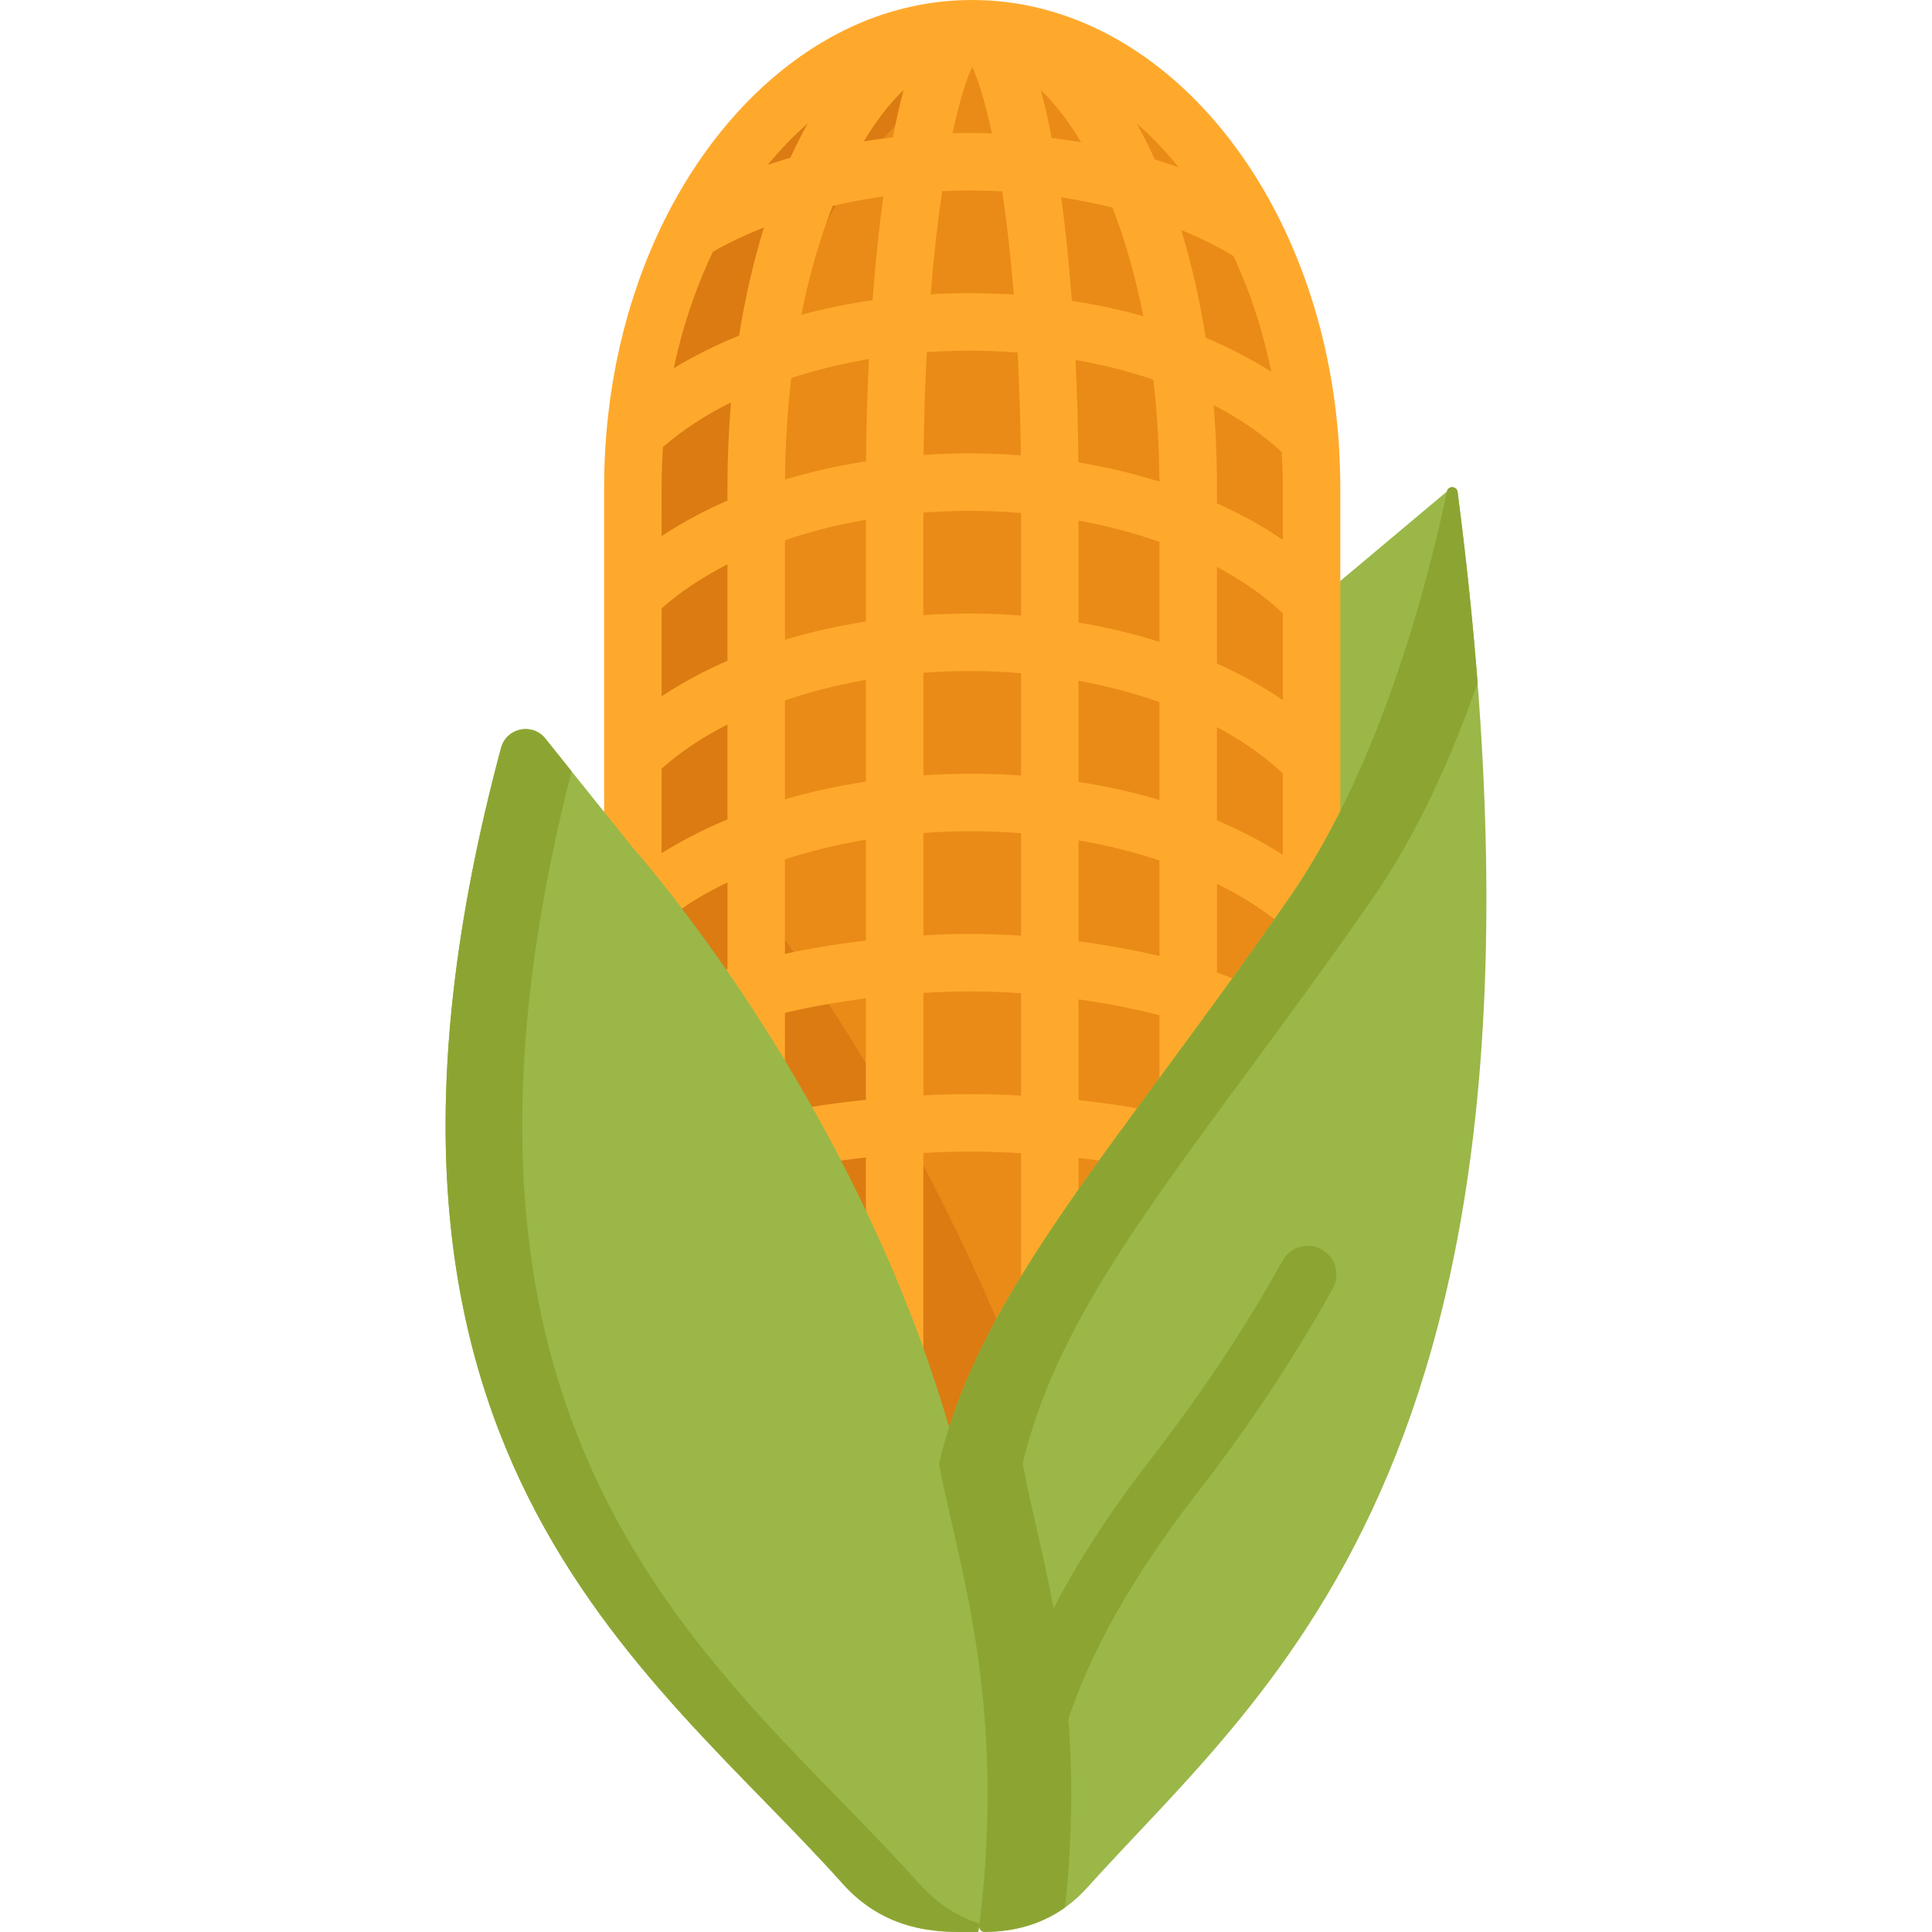 <?xml version="1.0" encoding="iso-8859-1"?>
<!-- Generator: Adobe Illustrator 19.0.0, SVG Export Plug-In . SVG Version: 6.00 Build 0)  -->
<svg version="1.1" id="Capa_1" xmlns="http://www.w3.org/2000/svg" xmlns:xlink="http://www.w3.org/1999/xlink" x="0px" y="0px"
	 viewBox="0 0 512.001 512.001" style="enable-background:new 0 0 512.001 512.001;" xml:space="preserve">
<path style="fill:#9AB748;" d="M343.571,247.638V163.73l39.878-33.484C383.449,130.246,385.242,164.419,343.571,247.638z"/>
<path style="fill:#EA8B18;" d="M257.644,7.612c-49.464,0-89.935,54.64-89.935,121.423c0,15.904,0,96.316,0,112.212
	c62.985,85.352,82.635,168.607,81.12,163.292c12.703-53.941,69.795-111.073,98.749-159.132c0-26.001,0-92.256,0-116.372
	C347.579,62.252,307.109,7.612,257.644,7.612z"/>
<g>
	<path style="fill:#DB7B12;" d="M248.83,404.54c0.099,0.346,0.105,0.308,0.018-0.073C248.842,404.491,248.835,404.515,248.83,404.54
		z"/>
	<path style="fill:#DB7B12;" d="M202.41,241.247c0-15.896,0-96.309,0-112.212c0-58.775,31.348-108.136,72.584-119.131
		c-5.618-1.498-11.419-2.292-17.35-2.292c-49.464,0-89.935,54.64-89.935,121.423c0,15.903,0,96.316,0,112.212
		c58.883,79.793,79.889,157.744,81.139,163.219c3.528-14.932,10.456-30.109,19.243-45.269
		C255.592,328.194,234.696,284.999,202.41,241.247z"/>
</g>
<path style="fill:#FFA92C;" d="M354.929,119.607C351.256,52.83,309.028,0,257.644,0l0,0l0,0c-36.018,0-65.079,25.504-81.314,57.844
	c-0.008,0.016-0.02,0.031-0.028,0.047c-0.045,0.09-0.086,0.182-0.131,0.272c-1.242,2.49-2.421,5.04-3.533,7.646
	c-0.055,0.129-0.11,0.259-0.164,0.388c-1.104,2.608-2.142,5.271-3.11,7.986c-0.047,0.131-0.093,0.263-0.139,0.394
	c-0.953,2.698-1.839,5.447-2.652,8.242c-0.04,0.137-0.079,0.275-0.118,0.412c-0.801,2.779-1.531,5.603-2.187,8.47
	c-0.031,0.137-0.062,0.274-0.093,0.411c-0.645,2.851-1.218,5.742-1.715,8.671c-0.024,0.142-0.047,0.285-0.071,0.428
	c-0.228,1.367-0.441,2.741-0.635,4.123c-0.014,0.101-0.03,0.202-0.044,0.303c-0.202,1.454-0.386,2.917-0.551,4.388
	c-0.019,0.165-0.035,0.331-0.053,0.497c-0.14,1.284-0.265,2.573-0.376,3.869c-0.021,0.247-0.044,0.494-0.064,0.742
	c-0.076,0.934-0.142,1.871-0.203,2.81c0,0,0,0.005,0,0.007c-0.032,0.493-0.066,0.985-0.094,1.479
	c-0.01,0.175-0.016,0.35-0.025,0.525c-0.027,0.514-0.052,1.028-0.074,1.543c-0.003,0.075-0.008,0.149-0.011,0.224
	c-0.028,0.655-0.05,1.312-0.07,1.97c-0.011,0.362-0.022,0.724-0.031,1.087c-0.002,0.073-0.005,0.147-0.006,0.22
	c-0.003,0.145-0.009,0.292-0.013,0.437c-0.025,1.195-0.04,2.394-0.04,3.597v28.908v42.451v24.277v22.967
	c0,4.204,3.408,7.612,7.612,7.612s7.612-3.407,7.612-7.612v-4.127c3.956-0.543,4.168-3.206,17.467-9.665v22.996
	c-3.014,0.983-5.874,2.046-8.517,3.195c-3.855,1.675-5.622,6.159-3.946,10.014s6.16,5.624,10.015,3.946
	c0.779-0.339,1.602-0.671,2.448-1v24.573c0,4.094,3.234,7.423,7.286,7.595c1.261,3.754,5.198,5.97,9.115,4.947
	c5.29-1.383,12.576-2.515,20.285-3.345v69.422c0,4.204,3.408,7.612,7.612,7.612s7.612-3.407,7.612-7.612V305.54
	c8.81-0.476,15.918-0.502,25.894,0.062v42.843c0,4.204,3.408,7.612,7.612,7.612s7.612-3.407,7.612-7.612v-41.586
	c6.003,0.665,11.561,1.512,15.758,2.513c4.543,1.085,9.074-2.157,9.359-6.958c5.064,3.095,11.571-0.56,11.571-6.492v-21.874
	c2.16,0.909,3.176,1.579,5.189,1.579c2.883,0,5.64-1.646,6.922-4.437c1.755-3.82,0.08-8.339-3.74-10.093
	c-2.554-1.173-5.364-2.288-8.371-3.341V234.2c11.14,5.487,15.794,10.079,17.467,10.982v2.455c0,4.204,3.408,7.612,7.612,7.612
	s7.612-3.407,7.612-7.612V228.83v-27.025v-42.452v-30.319C355.19,125.977,355.076,122.295,354.929,119.607z M244.697,205.475
	v-27.186c8.636-0.651,17.223-0.611,25.894,0.11v27.118C262.176,204.931,253.446,204.89,244.697,205.475z M270.591,220.802v27.163
	c-9.392-0.611-17.286-0.582-25.894-0.074v-27.146C253.294,220.125,261.636,220.105,270.591,220.802z M179.7,92.583
	c2.245-9.057,5.335-17.741,9.231-25.871c4.23-2.411,8.771-4.558,13.549-6.456c-2.76,8.868-4.991,18.484-6.613,28.689
	c-6.184,2.505-11.986,5.392-17.302,8.643c0.35-1.662,0.718-3.316,1.123-4.954C179.692,92.617,179.696,92.6,179.7,92.583z
	 M339.967,143.087c-5.278-3.616-11.145-6.858-17.467-9.693c0-5.532,0.096-14.133-0.88-26.058
	c6.925,3.588,13.028,7.772,18.053,12.464C340.052,126.273,339.967,128.289,339.967,143.087z M285.783,122.528
	c-0.083-9.28-0.346-18.373-0.771-27.162c7.214,1.279,14.136,3.043,20.635,5.242c1.024,8.742,1.564,17.801,1.615,27.031
	C300.418,125.493,293.224,123.772,285.783,122.528z M208.033,127.1c0.07-9.199,0.626-18.225,1.664-26.933
	c6.509-2.12,13.416-3.813,20.59-5.025c-0.428,8.771-0.693,17.847-0.779,27.11C222.062,123.411,214.873,125.039,208.033,127.1z
	 M256.947,135.376c4.602,0,9.158,0.198,13.643,0.571v27.191c-8.516-0.658-16.927-0.718-25.894-0.114v-27.186
	C248.736,135.533,252.827,135.376,256.947,135.376z M256.947,120.153c-4.108,0-8.176,0.145-12.197,0.415
	c0.111-9.729,0.409-18.814,0.855-27.241c7.792-0.546,15.744-0.555,24.082,0.095c0.445,8.434,0.742,17.524,0.851,27.261
	C266.055,120.337,261.519,120.153,256.947,120.153z M265.607,50.717c1.172,7.875,2.229,17.006,3.066,27.364
	c-7.426-0.475-14.672-0.503-22.052-0.083c0.838-10.355,1.898-19.48,3.071-27.351C254.953,50.419,259.491,50.392,265.607,50.717z
	 M252.424,35.318c1.771-8.314,3.606-14.214,5.22-17.612c1.615,3.403,3.453,9.312,5.226,17.644
	C258.009,35.193,254.967,35.255,252.424,35.318z M326.882,67.837c4.474,9.582,7.833,19.922,10.032,30.71
	c-5.322-3.397-11.158-6.416-17.402-9.036c-1.588-10.151-3.778-19.725-6.49-28.567C317.96,62.977,322.615,65.273,326.882,67.837z
	 M303.012,83.796c-6.077-1.697-12.418-3.055-18.958-4.055c-0.729-9.752-1.676-18.968-2.828-27.44
	c4.638,0.706,9.182,1.61,13.591,2.705C298.223,63.785,300.97,73.475,303.012,83.796z M278.689,36.558
	c-0.902-4.737-1.858-8.965-2.878-12.725c3.748,3.591,7.354,8.245,10.706,13.871C283.935,37.268,281.329,36.878,278.689,36.558z
	 M239.476,23.834c-1.008,3.718-1.954,7.897-2.848,12.572c-2.595,0.295-5.165,0.647-7.709,1.054
	C232.229,31.945,235.783,27.371,239.476,23.834z M234.094,52.058c-1.16,8.483-2.112,17.719-2.846,27.492
	c-6.503,0.947-12.824,2.246-18.896,3.881c2.068-10.355,4.85-20.067,8.295-28.858C225.012,53.544,229.503,52.704,234.094,52.058z
	 M175.321,129.035c0-1.701,0.037-3.395,0.092-5.084c0.009-0.285,0.023-0.568,0.034-0.852c0.046-1.2,0.111-2.403,0.185-3.605
	c0.014-0.234,0.023-0.468,0.038-0.702c0.007-0.106,0.014-0.211,0.021-0.317c5.082-4.457,11.176-8.43,18.034-11.839
	c-0.614,7.259-0.937,14.74-0.937,22.399v3.634c-6.292,2.74-12.151,5.889-17.467,9.424L175.321,129.035L175.321,129.035z
	 M192.788,149.547v25.573c-6.292,2.74-12.151,5.889-17.467,9.424v-23.302C180.249,156.855,186.15,152.934,192.788,149.547z
	 M208.011,143.155c6.748-2.298,13.957-4.123,21.463-5.428v26.982c-7.442,1.16-14.627,2.789-21.463,4.85V143.155z M229.474,180.179
	v26.953c-7.416,1.127-14.601,2.705-21.463,4.697v-26.222C214.758,183.308,221.968,181.484,229.474,180.179z M285.814,180.407
	c7.532,1.373,14.741,3.269,21.464,5.644v25.94c-6.845-2.021-14.029-3.62-21.464-4.771V180.407z M285.814,164.985v-27.031
	c7.532,1.373,14.741,3.269,21.464,5.644v26.497C300.439,167.951,293.249,166.23,285.814,164.985z M322.501,150.238
	c6.694,3.556,12.597,7.674,17.467,12.282v23.02c-5.278-3.616-11.145-6.858-17.467-9.693V150.238z M312.369,44.356
	c-2.082-0.74-4.19-1.446-6.34-2.099c-1.517-3.358-3.124-6.551-4.814-9.567C305.126,36.109,308.857,40.005,312.369,44.356z
	 M214.073,32.691c-1.613,2.879-3.152,5.916-4.609,9.107c-2.036,0.593-4.036,1.234-6.013,1.904
	C206.806,39.614,210.358,35.937,214.073,32.691z M175.321,226.113c0-13.176,0-9.316,0-22.418
	c4.928-4.388,10.829-8.309,17.467-11.696v25.158C186.531,219.759,180.679,222.756,175.321,226.113z M208.011,227.731
	c6.773-2.207,13.966-3.959,21.463-5.201v26.723c-7.157,0.854-14.469,2.026-21.463,3.537V227.731z M208.011,294.735v-26.318
	c6.618-1.568,13.94-2.878,21.463-3.844v26.892C221.698,292.259,214.11,293.353,208.011,294.735z M244.697,290.3v-27.175
	c8.675-0.536,16.685-0.546,25.894,0.101v27.135C260.785,289.835,253.646,289.842,244.697,290.3z M307.278,295.459
	c-3.042-1.839-17.886-3.53-21.464-3.904v-26.717c7.541,1.064,14.846,2.494,21.464,4.212V295.459z M307.278,253.366
	c-6.771-1.604-14.031-2.923-21.464-3.902v-26.772c7.496,1.289,14.699,3.079,21.464,5.323V253.366z M322.501,217.419V192.69
	c6.694,3.556,12.597,7.674,17.467,12.282v21.588C334.614,223.13,328.762,220.074,322.501,217.419z"/>
<path style="fill:#9AB748;" d="M167.709,224.671l-23.366-29.168c-3.549-4.043-10.169-2.499-11.562,2.697
	c-49.933,186.224,39.28,243.532,90.414,300.869c12.648,14.182,28.037,12.902,36.025,12.902
	C289.864,360.713,167.709,224.671,167.709,224.671z"/>
<path style="fill:#8CA532;" d="M243.492,499.068C192.931,442.375,105.162,385.69,151.47,204.4l-7.127-8.897
	c-3.549-4.043-10.169-2.499-11.562,2.697c-49.933,186.224,39.28,243.532,90.414,300.869c12.648,14.182,28.037,12.902,36.025,12.902
	c0.145-0.714,0.263-1.426,0.401-2.139C254.247,508.053,248.643,504.843,243.492,499.068z"/>
<path style="fill:#9AB748;" d="M341.848,237.713c-45.763,66.058-82.01,104.136-92.93,149.876c-0.059,0.245-0.028,0.501,0.018,0.748
	c4.884,26.047,17.99,62.654,10.578,121.937c-0.111,0.888,0.515,1.696,1.41,1.696c11.549,0,20.602-4.391,27.14-11.663
	c48.751-54.224,131.37-115.121,98.213-369.943c-0.209-1.603-2.501-1.7-2.829-0.118C379.265,150.435,366.778,201.727,341.848,237.713
	z"/>
<g>
	<path style="fill:#8CA532;" d="M271.108,388.337c-0.047-0.248-0.077-0.503-0.019-0.748c10.92-45.74,47.167-83.818,92.93-149.876
		c11.854-17.111,20.89-37.68,27.563-56.724c-1.237-15.972-2.987-32.824-5.304-50.625c-0.209-1.603-2.501-1.7-2.829-0.118
		c-4.184,20.189-16.672,71.481-41.601,107.466c-45.763,66.058-82.01,104.136-92.93,149.876c-0.058,0.245-0.028,0.501,0.018,0.748
		c4.884,26.047,17.99,62.654,10.578,121.937c-0.111,0.888,0.515,1.696,1.41,1.696c8.442,0,15.544-2.355,21.312-6.457
		C288.386,449.023,275.859,413.679,271.108,388.337z"/>
	<path style="fill:#8CA532;" d="M271.323,489.686c-3.648,0-6.87-2.629-7.497-6.346c-0.246-1.462-5.501-36.477,41.09-96.585
		c13.465-17.373,25.237-35.1,34.989-52.692c2.038-3.676,6.67-5.006,10.347-2.967c3.676,2.038,5.005,6.671,2.967,10.347
		c-10.127,18.271-22.331,36.653-36.271,54.638c-41.866,54.013-38.16,84.434-38.111,84.726c0.699,4.146-2.094,8.072-6.239,8.772
		C272.17,489.651,271.743,489.686,271.323,489.686z"/>
</g>
<g>
</g>
<g>
</g>
<g>
</g>
<g>
</g>
<g>
</g>
<g>
</g>
<g>
</g>
<g>
</g>
<g>
</g>
<g>
</g>
<g>
</g>
<g>
</g>
<g>
</g>
<g>
</g>
<g>
</g>
</svg>
